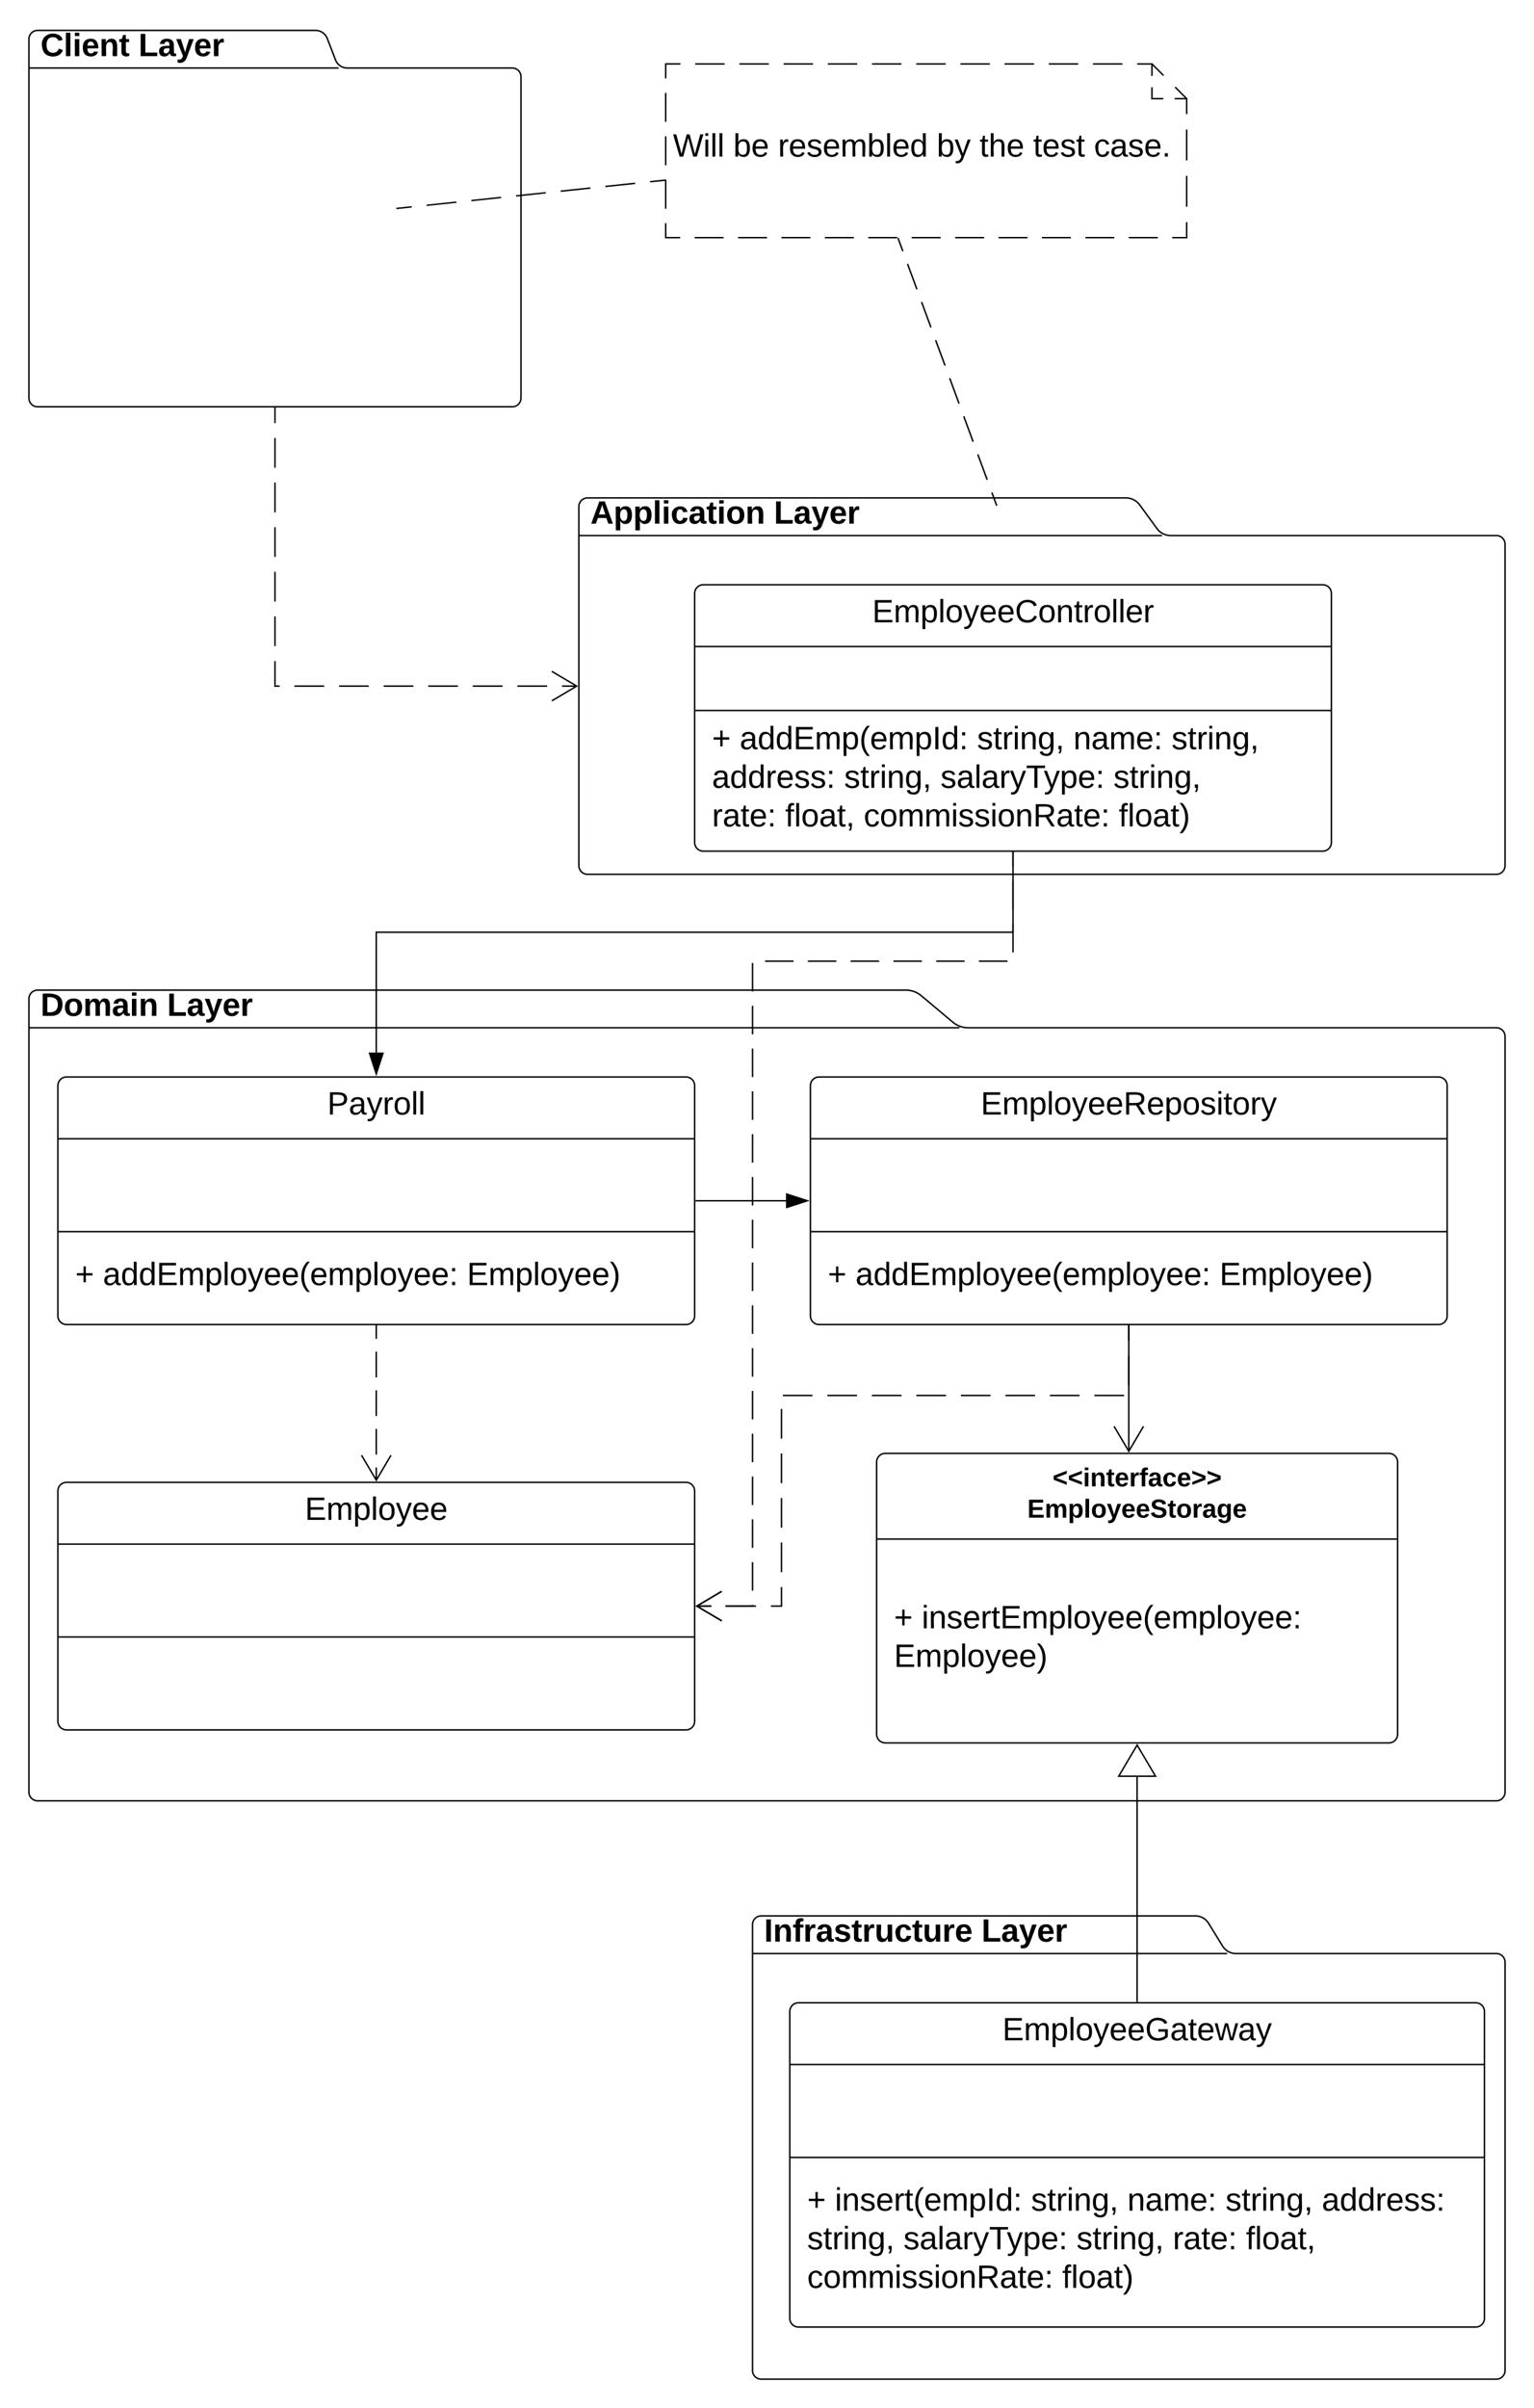 <svg xmlns="http://www.w3.org/2000/svg" xmlns:xlink="http://www.w3.org/1999/xlink" width="1060"
     height="1663.44">
    <g transform="translate(0 203.94)">
        <path d="M231.85-162.54a8.74 8.74 0 0 0 8.15 5.6h114a6 6 0 0 1 6 6v222a6 6 0 0 1-6 6H26a6 6 0 0 1-6-6v-248a6 6 0 0 1 6-6h192a8.74 8.74 0 0 1 8.15 5.6zM20-156.94h214"
              stroke="#000" fill-opacity="0"/>
        <use xlink:href="#a" transform="matrix(1,0,0,1,28,-182.94) translate(0 17.778)"/>
        <use xlink:href="#b"
             transform="matrix(1,0,0,1,28,-182.94) translate(67.716 17.778)"/>
        <path d="M799.46 161.16A11.82 11.82 0 0 0 809 166h225a6 6 0 0 1 6 6v222a6 6 0 0 1-6 6H406a6 6 0 0 1-6-6V146a6 6 0 0 1 6-6h372a11.82 11.82 0 0 1 9.54 4.84zM400 166h403"
              stroke="#000" fill-opacity="0"/>
        <use xlink:href="#c" transform="matrix(1,0,0,1,408,140) translate(0 17.778)"/>
        <use xlink:href="#b" transform="matrix(1,0,0,1,408,140) translate(126.79 17.778)"/>
        <path d="M658.4 502.14A16.5 16.5 0 0 0 669 506h365a6 6 0 0 1 6 6v522a6 6 0 0 1-6 6H26a6 6 0 0 1-6-6V486a6 6 0 0 1 6-6h600a16.5 16.5 0 0 1 10.6 3.86zM20 506h643"
              stroke="#000" fill-opacity="0"/>
        <use xlink:href="#d" transform="matrix(1,0,0,1,28,480) translate(0 17.778)"/>
        <use xlink:href="#e" transform="matrix(1,0,0,1,28,480) translate(87.469 17.778)"/>
        <path d="M844.86 1140.4a10.74 10.74 0 0 0 9.14 5.1h180a6 6 0 0 1 6 6v282a6 6 0 0 1-6 6H526a6 6 0 0 1-6-6v-308a6 6 0 0 1 6-6h300a10.74 10.74 0 0 1 9.14 5.1zM520 1145.5h328"
              stroke="#000" fill-opacity="0"/>
        <use xlink:href="#f" transform="matrix(1,0,0,1,528,1119.5) translate(0 17.778)"/>
        <use xlink:href="#b" transform="matrix(1,0,0,1,528,1119.5) translate(150.247 17.778)"/>
        <path d="M40 546a6 6 0 0 1 6-6h428a6 6 0 0 1 6 6v159a6 6 0 0 1-6 6H46a6 6 0 0 1-6-6z" stroke="#000"
              fill-opacity="0"/>
        <path d="M40 582.67h440M40 646.83h440" stroke="#000" fill="none"/>
        <use xlink:href="#g" transform="matrix(1,0,0,1,48,548) translate(178.142 17.944)"/>
        <use xlink:href="#h" transform="matrix(1,0,0,1,52,654.833) translate(0 28.944)"/>
        <use xlink:href="#i"
             transform="matrix(1,0,0,1,52,654.833) translate(19.136 28.944)"/>
        <use xlink:href="#j"
             transform="matrix(1,0,0,1,52,654.833) translate(270.679 28.944)"/>
        <path d="M480 206a6 6 0 0 1 6-6h428a6 6 0 0 1 6 6v172a6 6 0 0 1-6 6H486a6 6 0 0 1-6-6z" stroke="#000"
              fill-opacity="0"/>
        <path d="M480 242.67h440m-440 44.16h440" stroke="#000" fill="none"/>
        <use xlink:href="#k"
             transform="matrix(1,0,0,1,488,208) translate(114.685 17.944)"/>
        <use xlink:href="#h"
             transform="matrix(1,0,0,1,492,294.833) translate(0 18.778)"/>
        <use xlink:href="#l"
             transform="matrix(1,0,0,1,492,294.833) translate(19.136 18.778)"/>
        <use xlink:href="#m"
             transform="matrix(1,0,0,1,492,294.833) translate(183.148 18.778)"/>
        <use xlink:href="#n"
             transform="matrix(1,0,0,1,492,294.833) translate(249.691 18.778)"/>
        <use xlink:href="#o"
             transform="matrix(1,0,0,1,492,294.833) translate(317.531 18.778)"/>
        <use xlink:href="#p"
             transform="matrix(1,0,0,1,492,294.833) translate(0 45.444)"/>
        <use xlink:href="#m"
             transform="matrix(1,0,0,1,492,294.833) translate(91.296 45.444)"/>
        <use xlink:href="#q"
             transform="matrix(1,0,0,1,492,294.833) translate(157.84 45.444)"/>
        <use xlink:href="#r"
             transform="matrix(1,0,0,1,492,294.833) translate(277.407 45.444)"/>
        <use xlink:href="#s"
             transform="matrix(1,0,0,1,492,294.833) translate(0 72.111)"/>
        <use xlink:href="#t"
             transform="matrix(1,0,0,1,492,294.833) translate(50.556 72.111)"/>
        <use xlink:href="#u"
             transform="matrix(1,0,0,1,492,294.833) translate(104.815 72.111)"/>
        <use xlink:href="#v"
             transform="matrix(1,0,0,1,492,294.833) translate(281.049 72.111)"/>
        <path d="M40 826a6 6 0 0 1 6-6h428a6 6 0 0 1 6 6v159a6 6 0 0 1-6 6H46a6 6 0 0 1-6-6z" stroke="#000"
              fill-opacity="0"/>
        <path d="M40 862.67h440M40 926.83h440" stroke="#000" fill="none"/>
        <use xlink:href="#w"
             transform="matrix(1,0,0,1,48,828) translate(162.679 17.944)"/>
        <path d="M560 546a6 6 0 0 1 6-6h428a6 6 0 0 1 6 6v159a6 6 0 0 1-6 6H566a6 6 0 0 1-6-6z" stroke="#000"
              fill-opacity="0"/>
        <path d="M560 582.67h440m-440 64.16h440" stroke="#000" fill="none"/>
        <use xlink:href="#x" transform="matrix(1,0,0,1,568,548) translate(109.685 17.944)"/>
        <use xlink:href="#h" transform="matrix(1,0,0,1,572,654.833) translate(0 28.944)"/>
        <use xlink:href="#i"
             transform="matrix(1,0,0,1,572,654.833) translate(19.136 28.944)"/>
        <use xlink:href="#j"
             transform="matrix(1,0,0,1,572,654.833) translate(270.679 28.944)"/>
        <path d="M545.75 1185.5a6 6 0 0 1 6-6h468a6 6 0 0 1 6 6v212a6 6 0 0 1-6 6h-468a6 6 0 0 1-6-6z" stroke="#000"
              fill-opacity="0"/>
        <path d="M545.75 1222.17h480m-480 64.16h480" stroke="#000" fill="none"/>
        <use xlink:href="#y"
             transform="matrix(1,0,0,1,553.752,1187.5) translate(138.883 17.944)"/>
        <use xlink:href="#h"
             transform="matrix(1,0,0,1,557.752,1294.333) translate(0 28.778)"/>
        <use xlink:href="#z"
             transform="matrix(1,0,0,1,557.752,1294.333) translate(19.136 28.778)"/>
        <use xlink:href="#m"
             transform="matrix(1,0,0,1,557.752,1294.333) translate(154.691 28.778)"/>
        <use xlink:href="#n"
             transform="matrix(1,0,0,1,557.752,1294.333) translate(221.235 28.778)"/>
        <use xlink:href="#m"
             transform="matrix(1,0,0,1,557.752,1294.333) translate(289.074 28.778)"/>
        <use xlink:href="#A"
             transform="matrix(1,0,0,1,557.752,1294.333) translate(355.617 28.778)"/>
        <use xlink:href="#m"
             transform="matrix(1,0,0,1,557.752,1294.333) translate(0 55.444)"/>
        <use xlink:href="#q"
             transform="matrix(1,0,0,1,557.752,1294.333) translate(66.543 55.444)"/>
        <use xlink:href="#m"
             transform="matrix(1,0,0,1,557.752,1294.333) translate(186.111 55.444)"/>
        <use xlink:href="#B"
             transform="matrix(1,0,0,1,557.752,1294.333) translate(252.654 55.444)"/>
        <use xlink:href="#C"
             transform="matrix(1,0,0,1,557.752,1294.333) translate(303.21 55.444)"/>
        <use xlink:href="#u"
             transform="matrix(1,0,0,1,557.752,1294.333) translate(0 82.111)"/>
        <use xlink:href="#D"
             transform="matrix(1,0,0,1,557.752,1294.333) translate(176.235 82.111)"/>
        <path d="M780 712v86.6" stroke="#000" fill="none"/>
        <path d="M780.5 712h-1v-.5h1z" stroke="#000" stroke-width=".05"/>
        <path d="M769.82 781.3L780 798.52l10.18-17.22" stroke="#000" fill="none"/>
        <path d="M605.75 806a6 6 0 0 1 6-6h348a6 6 0 0 1 6 6v188a6 6 0 0 1-6 6h-348a6 6 0 0 1-6-6z" stroke="#000"
              fill-opacity="0"/>
        <path d="M605.75 859.2h360" stroke="#000" fill="none"/>
        <g>
            <use xlink:href="#E"
                 transform="matrix(1,0,0,1,613.752,808) translate(113.575 14.8)"/>
            <use xlink:href="#F" transform="matrix(1,0,0,1,613.752,808) translate(96.125 36.4)"/>
        </g>
        <g>
            <use xlink:href="#h" transform="matrix(1,0,0,1,617.752,867.2) translate(0 53.611)"/>
            <use xlink:href="#G"
                 transform="matrix(1,0,0,1,617.752,867.2) translate(19.136 53.611)"/>
            <use xlink:href="#j" transform="matrix(1,0,0,1,617.752,867.2) translate(0 80.278)"/>
        </g>
        <path d="M260 712v8.88m0 8.88v17.77m0 8.88v17.78m0 8.88v17.77m0 8.88v8.9" stroke="#000" fill="none"/>
        <path d="M260.5 712h-1v-.5h1z" stroke="#000" stroke-width=".05"/>
        <path d="M249.82 801.3L260 818.52l10.18-17.22M481 625.5h62.12" stroke="#000" fill="none"/>
        <path d="M481 626h-.5v-1h.5z" stroke="#000" stroke-width=".05"/>
        <path d="M557.88 625.5l-14.26 4.63v-9.26z" stroke="#000"/>
        <path d="M780 712v10.25m0 10.25V753m-3.26 7h-20.5M746 760h-20.52m-10.25 0h-20.5m-10.26 0h-20.5m-10.25 0h-20.5m-10.26 0h-20.5m-10.25 0h-20.5m-10.25 0h-20.5m-.95 9.3v20.5m0 10.26v20.5m0 10.26v20.5m0 10.25v20.5m0 10.26v13.17h-7.33m-10.25 0h-20.5m-10.26 0H481.4"
              stroke="#000" fill="none"/>
        <path d="M780.5 712h-1v-.5h1z" stroke="#000" stroke-width=".05"/>
        <path d="M498.7 895.32l-17.22 10.18 17.22 10.18M785.75 1178.5v-155" stroke="#000" fill="none"/>
        <path d="M786.25 1179h-1v-.5h1z" stroke="#000" stroke-width=".05"/>
        <path d="M785.75 1001.48l12.73 21.52h-25.45z" stroke="#000" fill="none"/>
        <path d="M700 385v55H260v83.12" stroke="#000" fill="none"/>
        <path d="M700.5 385h-1v-.5h1z" stroke="#000" stroke-width=".05"/>
        <path d="M260 537.88l-4.63-14.26h9.26z" stroke="#000"/>
        <path d="M460-159.78h336l24 24v96H460z" fill-opacity="0"/>
        <path d="M480.36-159.78h20.37m10.18 0h20.37m10.2 0h20.35m10.18 0h20.36m10.18 0h20.37m10.2 0h20.36m10.18 0H684m10.18 0h20.37m10.18 0h20.36m10.17 0h20.37m10.18 0H796l8 8m8 8l8 8v10.66m0 10.67v21.33m0 10.67v21.33m0 10.67v10.67h-10m-10 0h-20m-10 0h-20m-10 0h-20m-10 0h-20m-10 0h-20m-10 0h-20m-10 0h-20m-10 0h-20m-10 0h-20m-10 0h-20m-10 0h-20m-10 0h-10v-10m0-10v-20m0-10v-20m0-10v-20m0-10v-10h10.18"
              stroke="#000" fill="none"/>
        <path d="M796-159.3v23.52h23.52" fill-opacity="0"/>
        <path d="M796-159.3v7.83m0 7.84v7.85h7.84m7.84 0h7.84" stroke="#000" fill="none"/>
        <g>
            <use xlink:href="#H" transform="matrix(1,0,0,1,465,-154.784) translate(0 59.028)"/>
            <use xlink:href="#I"
                 transform="matrix(1,0,0,1,465,-154.784) translate(41.728 59.028)"/>
            <use xlink:href="#J"
                 transform="matrix(1,0,0,1,465,-154.784) translate(72.593 59.028)"/>
            <use xlink:href="#K"
                 transform="matrix(1,0,0,1,465,-154.784) translate(182.284 59.028)"/>
            <use xlink:href="#L"
                 transform="matrix(1,0,0,1,465,-154.784) translate(211.914 59.028)"/>
            <use xlink:href="#M"
                 transform="matrix(1,0,0,1,465,-154.784) translate(248.951 59.028)"/>
            <use xlink:href="#N"
                 transform="matrix(1,0,0,1,465,-154.784) translate(290.926 59.028)"/>
        </g>
        <g fill="none">
            <path d="M620.56-39.38a.25.25 0 0 1 .32.15l68 184.17a.25.25 0 0 1-.16.32.25.25 0 0 1-.32-.15l-68-184.16a.25.25 0 0 1 .16-.32z"/>
            <path d="M627.35-21.7l6.48 17.55m3.24 8.77l6.47 17.54m3.24 8.77l6.48 17.54m3.23 8.77l6.47 17.54m3.24 8.77l6.48 17.54m3.24 8.76l6.48 17.54m3.23 8.77l3.24 8.77v.03l.02.04v.05l-.02.04v.03l-.03.03-.03.03-.03.02-.04.02-.04.02h-.19l-.03-.03-.03-.02-.03-.02-.02-.04-.02-.03-3.23-8.76m-3.24-8.77l-6.48-17.54m-3.24-8.77l-6.46-17.54m-3.24-8.77l-6.48-17.54m-3.23-8.76l-6.5-17.54m-3.23-8.77L636.6 4.8M633.36-4l-6.48-17.54m-3.23-8.77l-3.24-8.76v-.19l.03-.03.03-.03.03-.04.02-.02.04-.02h.19l.03.03.03.02.04.03.02.04.02.03 3.23 8.77"
                  stroke="#000" stroke-width=".5"/>
        </g>
        <g fill="none">
            <path d="M274-59.92a.25.25 0 0 1 .2-.27l185.22-19.5a.25.25 0 0 1 .28.22.25.25 0 0 1-.22.28l-185.2 19.5a.25.25 0 0 1-.3-.22z"/>
            <path d="M294.8-62.36l20.57-2.17m10.3-1.08l20.57-2.18m10.3-1.08l20.57-2.17m10.3-1.08l20.58-2.18m10.3-1.08l20.57-2.17m10.28-1.08l10.3-1.1h.07l.04.02h.04l.03.04.04.02.02.03.02.05v.04l.02.02v.08l-.02.04v.03l-.04.04-.02.04-.03.02-.05.02h-.03l-.04.02-10.3 1.08m-10.28 1.1l-20.58 2.15m-10.3 1.1l-20.57 2.16m-10.3 1.07l-20.57 2.17m-10.3 1.08l-20.57 2.17m-10.28 1.07l-20.58 2.17m-10.3 1.08l-10.27 1.1h-.04l-.04-.02h-.05l-.04-.03-.02-.02-.03-.02-.02-.04-.02-.04v-.18l.02-.04.02-.03.03-.03.03-.02.04-.02h.03l.04-.02 10.3-1.07"
                  stroke="#000" stroke-width=".5"/>
        </g>
        <path d="M190 78.06v10.27m0 10.27v20.54m0 10.27v20.55m0 10.27v20.54m0 10.27v20.54m0 10.27v20.54m0 10.27V270h3.2m10.26 0H224m10.27 0h20.54m10.28 0h20.54m10.27 0h20.53m10.27 0h20.54m10.27 0h20.55m10.27 0h10.27"
              stroke="#000" fill="none"/>
        <path d="M190.5 78.07h-1v-.5h1z" stroke="#000" stroke-width=".05"/>
        <path d="M381.3 280.18L398.52 270l-17.22-10.18M700 385v9.85m0 9.86v19.72m0 9.85v19.7m-3.84 6.03h-19.7m-9.86 0h-19.7m-9.86 0h-19.7m-9.87 0h-19.7m-9.86 0h-19.7m-9.86 0h-19.7m-8.64 1.22v19.7m0 9.86v19.7m0 9.87v19.7m0 9.86v19.72m0 9.85v19.7m0 9.87v19.7m0 9.86v19.7m0 9.86v19.7m0 9.87v19.7m0 9.86V747m0 9.86v19.7m0 9.86v19.7m0 9.86v19.7m0 9.87v19.7m0 9.86v19.72m0 9.85v.83h-18.88m-9.86 0h-9.85"
              stroke="#000" fill="none"/>
        <path d="M700.5 385h-1v-.5h1z" stroke="#000" stroke-width=".05"/>
        <path d="M498.7 895.32l-17.22 10.18 17.22 10.18" stroke="#000" fill="none"/>
        <defs>
            <path d="M67-125c0 53 21 87 73 88 37 1 54-22 65-47l45 17C233-25 199 4 140 4 58 4 20-42 15-125 8-235 124-281 211-232c18 10 29 29 36 50l-46 12c-8-25-30-41-62-41-52 0-71 34-72 86"
                  id="O"/>
            <path d="M25 0v-261h50V0H25" id="P"/>
            <path d="M25-224v-37h50v37H25zM25 0v-190h50V0H25" id="Q"/>
            <path d="M185-48c-13 30-37 53-82 52C43 2 14-33 14-96s30-98 90-98c62 0 83 45 84 108H66c0 31 8 55 39 56 18 0 30-7 34-22zm-45-69c5-46-57-63-70-21-2 6-4 13-4 21h74"
                  id="R"/>
            <path d="M135-194c87-1 58 113 63 194h-50c-7-57 23-157-34-157-59 0-34 97-39 157H25l-1-190h47c2 12-1 28 3 38 12-26 28-41 61-42"
                  id="S"/>
            <path d="M115-3C79 11 28 4 28-45v-112H4v-33h27l15-45h31v45h36v33H77v99c-1 23 16 31 38 25v30" id="T"/>
            <g id="a">
                <use transform="matrix(0.062,0,0,0.062,0,0)" xlink:href="#O"/>
                <use transform="matrix(0.062,0,0,0.062,15.988,0)"
                     xlink:href="#P"/>
                <use transform="matrix(0.062,0,0,0.062,22.16,0)"
                     xlink:href="#Q"/>
                <use transform="matrix(0.062,0,0,0.062,28.333,0)"
                     xlink:href="#R"/>
                <use transform="matrix(0.062,0,0,0.062,40.679,0)"
                     xlink:href="#S"/>
                <use transform="matrix(0.062,0,0,0.062,54.198,0)"
                     xlink:href="#T"/>
            </g>
            <path d="M24 0v-248h52v208h133V0H24" id="U"/>
            <path d="M133-34C117-15 103 5 69 4 32 3 11-16 11-54c-1-60 55-63 116-61 1-26-3-47-28-47-18 1-26 9-28 27l-52-2c7-38 36-58 82-57s74 22 75 68l1 82c-1 14 12 18 25 15v27c-30 8-71 5-69-32zm-48 3c29 0 43-24 42-57-32 0-66-3-65 30 0 17 8 27 23 27"
                  id="V"/>
            <path d="M123 10C108 53 80 86 19 72V37c35 8 53-11 59-39L3-190h52l48 148c12-52 28-100 44-148h51" id="W"/>
            <path d="M135-150c-39-12-60 13-60 57V0H25l-1-190h47c2 13-1 29 3 40 6-28 27-53 61-41v41" id="X"/>
            <g id="b">
                <use transform="matrix(0.062,0,0,0.062,0,0)" xlink:href="#U"/>
                <use transform="matrix(0.062,0,0,0.062,13.519,0)"
                     xlink:href="#V"/>
                <use transform="matrix(0.062,0,0,0.062,25.864,0)"
                     xlink:href="#W"/>
                <use transform="matrix(0.062,0,0,0.062,38.21,0)"
                     xlink:href="#R"/>
                <use transform="matrix(0.062,0,0,0.062,50.556,0)"
                     xlink:href="#X"/>
            </g>
            <path d="M199 0l-22-63H83L61 0H9l90-248h61L250 0h-51zm-33-102l-36-108c-10 38-24 72-36 108h72" id="Y"/>
            <path d="M135-194c53 0 70 44 70 98 0 56-19 98-73 100-31 1-45-17-59-34 3 33 2 69 2 105H25l-1-265h48c2 10 0 23 3 31 11-24 29-35 60-35zM114-30c33 0 39-31 40-66 0-38-9-64-40-64-56 0-55 130 0 130"
                  id="Z"/>
            <path d="M190-63c-7 42-38 67-86 67-59 0-84-38-90-98-12-110 154-137 174-36l-49 2c-2-19-15-32-35-32-30 0-35 28-38 64-6 74 65 87 74 30"
                  id="aa"/>
            <path d="M110-194c64 0 96 36 96 99 0 64-35 99-97 99-61 0-95-36-95-99 0-62 34-99 96-99zm-1 164c35 0 45-28 45-65 0-40-10-65-43-65-34 0-45 26-45 65 0 36 10 65 43 65"
                  id="ab"/>
            <g id="c">
                <use transform="matrix(0.062,0,0,0.062,0,0)" xlink:href="#Y"/>
                <use transform="matrix(0.062,0,0,0.062,15.988,0)"
                     xlink:href="#Z"/>
                <use transform="matrix(0.062,0,0,0.062,29.506,0)"
                     xlink:href="#Z"/>
                <use transform="matrix(0.062,0,0,0.062,43.025,0)"
                     xlink:href="#P"/>
                <use transform="matrix(0.062,0,0,0.062,49.198,0)"
                     xlink:href="#Q"/>
                <use transform="matrix(0.062,0,0,0.062,55.37,0)"
                     xlink:href="#aa"/>
                <use transform="matrix(0.062,0,0,0.062,67.716,0)"
                     xlink:href="#V"/>
                <use transform="matrix(0.062,0,0,0.062,80.062,0)"
                     xlink:href="#T"/>
                <use transform="matrix(0.062,0,0,0.062,87.407,0)"
                     xlink:href="#Q"/>
                <use transform="matrix(0.062,0,0,0.062,93.58,0)"
                     xlink:href="#ab"/>
                <use transform="matrix(0.062,0,0,0.062,107.099,0)"
                     xlink:href="#S"/>
            </g>
            <path d="M24-248c120-7 223 5 221 122C244-46 201 0 124 0H24v-248zM76-40c74 7 117-18 117-86 0-67-45-88-117-82v168"
                  id="ac"/>
            <path d="M220-157c-53 9-28 100-34 157h-49v-107c1-27-5-49-29-50C55-147 81-57 75 0H25l-1-190h47c2 12-1 28 3 38 10-53 101-56 108 0 13-22 24-43 59-42 82 1 51 116 57 194h-49v-107c-1-25-5-48-29-50"
                  id="ad"/>
            <g id="d">
                <use transform="matrix(0.062,0,0,0.062,0,0)" xlink:href="#ac"/>
                <use transform="matrix(0.062,0,0,0.062,15.988,0)"
                     xlink:href="#ab"/>
                <use transform="matrix(0.062,0,0,0.062,29.506,0)"
                     xlink:href="#ad"/>
                <use transform="matrix(0.062,0,0,0.062,49.259,0)"
                     xlink:href="#V"/>
                <use transform="matrix(0.062,0,0,0.062,61.605,0)"
                     xlink:href="#Q"/>
                <use transform="matrix(0.062,0,0,0.062,67.778,0)"
                     xlink:href="#S"/>
            </g>
            <g id="e">
                <use transform="matrix(0.062,0,0,0.062,0,0)" xlink:href="#U"/>
                <use transform="matrix(0.062,0,0,0.062,13.519,0)"
                     xlink:href="#V"/>
                <use transform="matrix(0.062,0,0,0.062,25.864,0)"
                     xlink:href="#W"/>
                <use transform="matrix(0.062,0,0,0.062,38.21,0)"
                     xlink:href="#R"/>
                <use transform="matrix(0.062,0,0,0.062,50.556,0)"
                     xlink:href="#X"/>
            </g>
            <path d="M24 0v-248h52V0H24" id="ae"/>
            <path d="M121-226c-27-7-43 5-38 36h38v33H83V0H34v-157H6v-33h28c-9-59 32-81 87-68v32" id="af"/>
            <path d="M137-138c1-29-70-34-71-4 15 46 118 7 119 86 1 83-164 76-172 9l43-7c4 19 20 25 44 25 33 8 57-30 24-41C81-84 22-81 20-136c-2-80 154-74 161-7"
                  id="ag"/>
            <path d="M85 4C-2 5 27-109 22-190h50c7 57-23 150 33 157 60-5 35-97 40-157h50l1 190h-47c-2-12 1-28-3-38-12 25-28 42-61 42"
                  id="ah"/>
            <g id="f">
                <use transform="matrix(0.062,0,0,0.062,0,0)" xlink:href="#ae"/>
                <use transform="matrix(0.062,0,0,0.062,6.173,0)"
                     xlink:href="#S"/>
                <use transform="matrix(0.062,0,0,0.062,19.691,0)"
                     xlink:href="#af"/>
                <use transform="matrix(0.062,0,0,0.062,27.037,0)"
                     xlink:href="#X"/>
                <use transform="matrix(0.062,0,0,0.062,35.679,0)"
                     xlink:href="#V"/>
                <use transform="matrix(0.062,0,0,0.062,48.025,0)"
                     xlink:href="#ag"/>
                <use transform="matrix(0.062,0,0,0.062,60.37,0)"
                     xlink:href="#T"/>
                <use transform="matrix(0.062,0,0,0.062,67.716,0)"
                     xlink:href="#X"/>
                <use transform="matrix(0.062,0,0,0.062,76.358,0)"
                     xlink:href="#ah"/>
                <use transform="matrix(0.062,0,0,0.062,89.877,0)"
                     xlink:href="#aa"/>
                <use transform="matrix(0.062,0,0,0.062,102.222,0)"
                     xlink:href="#T"/>
                <use transform="matrix(0.062,0,0,0.062,109.568,0)"
                     xlink:href="#ah"/>
                <use transform="matrix(0.062,0,0,0.062,123.086,0)"
                     xlink:href="#X"/>
                <use transform="matrix(0.062,0,0,0.062,131.728,0)"
                     xlink:href="#R"/>
            </g>
            <path d="M30-248c87 1 191-15 191 75 0 78-77 80-158 76V0H30v-248zm33 125c57 0 124 11 124-50 0-59-68-47-124-48v98"
                  id="ai"/>
            <path d="M141-36C126-15 110 5 73 4 37 3 15-17 15-53c-1-64 63-63 125-63 3-35-9-54-41-54-24 1-41 7-42 31l-33-3c5-37 33-52 76-52 45 0 72 20 72 64v82c-1 20 7 32 28 27v20c-31 9-61-2-59-35zM48-53c0 20 12 33 32 33 41-3 63-29 60-74-43 2-92-5-92 41"
                  id="aj"/>
            <path d="M179-190L93 31C79 59 56 82 12 73V49c39 6 53-20 64-50L1-190h34L92-34l54-156h33" id="ak"/>
            <path d="M114-163C36-179 61-72 57 0H25l-1-190h30c1 12-1 29 2 39 6-27 23-49 58-41v29" id="al"/>
            <path d="M100-194c62-1 85 37 85 99 1 63-27 99-86 99S16-35 15-95c0-66 28-99 85-99zM99-20c44 1 53-31 53-75 0-43-8-75-51-75s-53 32-53 75 10 74 51 75"
                  id="am"/>
            <path d="M24 0v-261h32V0H24" id="an"/>
            <g id="g">
                <use transform="matrix(0.062,0,0,0.062,0,0)" xlink:href="#ai"/>
                <use transform="matrix(0.062,0,0,0.062,14.815,0)"
                     xlink:href="#aj"/>
                <use transform="matrix(0.062,0,0,0.062,27.16,0)"
                     xlink:href="#ak"/>
                <use transform="matrix(0.062,0,0,0.062,38.272,0)"
                     xlink:href="#al"/>
                <use transform="matrix(0.062,0,0,0.062,45.617,0)"
                     xlink:href="#am"/>
                <use transform="matrix(0.062,0,0,0.062,57.963,0)"
                     xlink:href="#an"/>
                <use transform="matrix(0.062,0,0,0.062,62.84,0)"
                     xlink:href="#an"/>
            </g>
            <path d="M118-107v75H92v-75H18v-26h74v-75h26v75h74v26h-74" id="ao"/>
            <use transform="matrix(0.062,0,0,0.062,0,0)" xlink:href="#ao" id="h"/>
            <path d="M85-194c31 0 48 13 60 33l-1-100h32l1 261h-30c-2-10 0-23-3-31C134-8 116 4 85 4 32 4 16-35 15-94c0-66 23-100 70-100zm9 24c-40 0-46 34-46 75 0 40 6 74 45 74 42 0 51-32 51-76 0-42-9-74-50-73"
                  id="ap"/>
            <path d="M30 0v-248h187v28H63v79h144v27H63v87h162V0H30" id="aq"/>
            <path d="M210-169c-67 3-38 105-44 169h-31v-121c0-29-5-50-35-48C34-165 62-65 56 0H25l-1-190h30c1 10-1 24 2 32 10-44 99-50 107 0 11-21 27-35 58-36 85-2 47 119 55 194h-31v-121c0-29-5-49-35-48"
                  id="ar"/>
            <path d="M115-194c55 1 70 41 70 98S169 2 115 4C84 4 66-9 55-30l1 105H24l-1-265h31l2 30c10-21 28-34 59-34zm-8 174c40 0 45-34 45-75s-6-73-45-74c-42 0-51 32-51 76 0 43 10 73 51 73"
                  id="as"/>
            <path d="M100-194c63 0 86 42 84 106H49c0 40 14 67 53 68 26 1 43-12 49-29l28 8c-11 28-37 45-77 45C44 4 14-33 15-96c1-61 26-98 85-98zm52 81c6-60-76-77-97-28-3 7-6 17-6 28h103"
                  id="at"/>
            <path d="M87 75C49 33 22-17 22-94c0-76 28-126 65-167h31c-38 41-64 92-64 168S80 34 118 75H87" id="au"/>
            <path d="M33-154v-36h34v36H33zM33 0v-36h34V0H33" id="av"/>
            <g id="i">
                <use transform="matrix(0.062,0,0,0.062,0,0)" xlink:href="#aj"/>
                <use transform="matrix(0.062,0,0,0.062,12.346,0)"
                     xlink:href="#ap"/>
                <use transform="matrix(0.062,0,0,0.062,24.691,0)"
                     xlink:href="#ap"/>
                <use transform="matrix(0.062,0,0,0.062,37.037,0)"
                     xlink:href="#aq"/>
                <use transform="matrix(0.062,0,0,0.062,51.852,0)"
                     xlink:href="#ar"/>
                <use transform="matrix(0.062,0,0,0.062,70.309,0)"
                     xlink:href="#as"/>
                <use transform="matrix(0.062,0,0,0.062,82.654,0)"
                     xlink:href="#an"/>
                <use transform="matrix(0.062,0,0,0.062,87.531,0)"
                     xlink:href="#am"/>
                <use transform="matrix(0.062,0,0,0.062,99.877,0)"
                     xlink:href="#ak"/>
                <use transform="matrix(0.062,0,0,0.062,110.988,0)"
                     xlink:href="#at"/>
                <use transform="matrix(0.062,0,0,0.062,123.333,0)"
                     xlink:href="#at"/>
                <use transform="matrix(0.062,0,0,0.062,135.679,0)"
                     xlink:href="#au"/>
                <use transform="matrix(0.062,0,0,0.062,143.025,0)"
                     xlink:href="#at"/>
                <use transform="matrix(0.062,0,0,0.062,155.37,0)"
                     xlink:href="#ar"/>
                <use transform="matrix(0.062,0,0,0.062,173.827,0)"
                     xlink:href="#as"/>
                <use transform="matrix(0.062,0,0,0.062,186.173,0)"
                     xlink:href="#an"/>
                <use transform="matrix(0.062,0,0,0.062,191.049,0)"
                     xlink:href="#am"/>
                <use transform="matrix(0.062,0,0,0.062,203.395,0)"
                     xlink:href="#ak"/>
                <use transform="matrix(0.062,0,0,0.062,214.506,0)"
                     xlink:href="#at"/>
                <use transform="matrix(0.062,0,0,0.062,226.852,0)"
                     xlink:href="#at"/>
                <use transform="matrix(0.062,0,0,0.062,239.198,0)"
                     xlink:href="#av"/>
            </g>
            <path d="M33-261c38 41 65 92 65 168S71 34 33 75H2C39 34 66-17 66-93S39-220 2-261h31" id="aw"/>
            <g id="j">
                <use transform="matrix(0.062,0,0,0.062,0,0)" xlink:href="#aq"/>
                <use transform="matrix(0.062,0,0,0.062,14.815,0)"
                     xlink:href="#ar"/>
                <use transform="matrix(0.062,0,0,0.062,33.272,0)"
                     xlink:href="#as"/>
                <use transform="matrix(0.062,0,0,0.062,45.617,0)"
                     xlink:href="#an"/>
                <use transform="matrix(0.062,0,0,0.062,50.494,0)"
                     xlink:href="#am"/>
                <use transform="matrix(0.062,0,0,0.062,62.84,0)"
                     xlink:href="#ak"/>
                <use transform="matrix(0.062,0,0,0.062,73.951,0)"
                     xlink:href="#at"/>
                <use transform="matrix(0.062,0,0,0.062,86.296,0)"
                     xlink:href="#at"/>
                <use transform="matrix(0.062,0,0,0.062,98.642,0)"
                     xlink:href="#aw"/>
            </g>
            <path d="M212-179c-10-28-35-45-73-45-59 0-87 40-87 99 0 60 29 101 89 101 43 0 62-24 78-52l27 14C228-24 195 4 139 4 59 4 22-46 18-125c-6-104 99-153 187-111 19 9 31 26 39 46"
                  id="ax"/>
            <path d="M117-194c89-4 53 116 60 194h-32v-121c0-31-8-49-39-48C34-167 62-67 57 0H25l-1-190h30c1 10-1 24 2 32 11-22 29-35 61-36"
                  id="ay"/>
            <path d="M59-47c-2 24 18 29 38 22v24C64 9 27 4 27-40v-127H5v-23h24l9-43h21v43h35v23H59v120" id="az"/>
            <g id="k">
                <use transform="matrix(0.062,0,0,0.062,0,0)" xlink:href="#aq"/>
                <use transform="matrix(0.062,0,0,0.062,14.815,0)"
                     xlink:href="#ar"/>
                <use transform="matrix(0.062,0,0,0.062,33.272,0)"
                     xlink:href="#as"/>
                <use transform="matrix(0.062,0,0,0.062,45.617,0)"
                     xlink:href="#an"/>
                <use transform="matrix(0.062,0,0,0.062,50.494,0)"
                     xlink:href="#am"/>
                <use transform="matrix(0.062,0,0,0.062,62.84,0)"
                     xlink:href="#ak"/>
                <use transform="matrix(0.062,0,0,0.062,73.951,0)"
                     xlink:href="#at"/>
                <use transform="matrix(0.062,0,0,0.062,86.296,0)"
                     xlink:href="#at"/>
                <use transform="matrix(0.062,0,0,0.062,98.642,0)"
                     xlink:href="#ax"/>
                <use transform="matrix(0.062,0,0,0.062,114.63,0)"
                     xlink:href="#am"/>
                <use transform="matrix(0.062,0,0,0.062,126.975,0)"
                     xlink:href="#ay"/>
                <use transform="matrix(0.062,0,0,0.062,139.321,0)"
                     xlink:href="#az"/>
                <use transform="matrix(0.062,0,0,0.062,145.494,0)"
                     xlink:href="#al"/>
                <use transform="matrix(0.062,0,0,0.062,152.84,0)"
                     xlink:href="#am"/>
                <use transform="matrix(0.062,0,0,0.062,165.185,0)"
                     xlink:href="#an"/>
                <use transform="matrix(0.062,0,0,0.062,170.062,0)"
                     xlink:href="#an"/>
                <use transform="matrix(0.062,0,0,0.062,174.938,0)"
                     xlink:href="#at"/>
                <use transform="matrix(0.062,0,0,0.062,187.284,0)"
                     xlink:href="#al"/>
            </g>
            <path d="M33 0v-248h34V0H33" id="aA"/>
            <g id="l">
                <use transform="matrix(0.062,0,0,0.062,0,0)" xlink:href="#aj"/>
                <use transform="matrix(0.062,0,0,0.062,12.346,0)"
                     xlink:href="#ap"/>
                <use transform="matrix(0.062,0,0,0.062,24.691,0)"
                     xlink:href="#ap"/>
                <use transform="matrix(0.062,0,0,0.062,37.037,0)"
                     xlink:href="#aq"/>
                <use transform="matrix(0.062,0,0,0.062,51.852,0)"
                     xlink:href="#ar"/>
                <use transform="matrix(0.062,0,0,0.062,70.309,0)"
                     xlink:href="#as"/>
                <use transform="matrix(0.062,0,0,0.062,82.654,0)"
                     xlink:href="#au"/>
                <use transform="matrix(0.062,0,0,0.062,90,0)" xlink:href="#at"/>
                <use transform="matrix(0.062,0,0,0.062,102.346,0)"
                     xlink:href="#ar"/>
                <use transform="matrix(0.062,0,0,0.062,120.802,0)"
                     xlink:href="#as"/>
                <use transform="matrix(0.062,0,0,0.062,133.148,0)"
                     xlink:href="#aA"/>
                <use transform="matrix(0.062,0,0,0.062,139.321,0)"
                     xlink:href="#ap"/>
                <use transform="matrix(0.062,0,0,0.062,151.667,0)"
                     xlink:href="#av"/>
            </g>
            <path d="M135-143c-3-34-86-38-87 0 15 53 115 12 119 90S17 21 10-45l28-5c4 36 97 45 98 0-10-56-113-15-118-90-4-57 82-63 122-42 12 7 21 19 24 35"
                  id="aB"/>
            <path d="M24-231v-30h32v30H24zM24 0v-190h32V0H24" id="aC"/>
            <path d="M177-190C167-65 218 103 67 71c-23-6-38-20-44-43l32-5c15 47 100 32 89-28v-30C133-14 115 1 83 1 29 1 15-40 15-95c0-56 16-97 71-98 29-1 48 16 59 35 1-10 0-23 2-32h30zM94-22c36 0 50-32 50-73 0-42-14-75-50-75-39 0-46 34-46 75s6 73 46 73"
                  id="aD"/>
            <path d="M68-38c1 34 0 65-14 84H32c9-13 17-26 17-46H33v-38h35" id="aE"/>
            <g id="m">
                <use transform="matrix(0.062,0,0,0.062,0,0)" xlink:href="#aB"/>
                <use transform="matrix(0.062,0,0,0.062,11.111,0)"
                     xlink:href="#az"/>
                <use transform="matrix(0.062,0,0,0.062,17.284,0)"
                     xlink:href="#al"/>
                <use transform="matrix(0.062,0,0,0.062,24.63,0)"
                     xlink:href="#aC"/>
                <use transform="matrix(0.062,0,0,0.062,29.506,0)"
                     xlink:href="#ay"/>
                <use transform="matrix(0.062,0,0,0.062,41.852,0)"
                     xlink:href="#aD"/>
                <use transform="matrix(0.062,0,0,0.062,54.198,0)"
                     xlink:href="#aE"/>
            </g>
            <g id="n">
                <use transform="matrix(0.062,0,0,0.062,0,0)" xlink:href="#ay"/>
                <use transform="matrix(0.062,0,0,0.062,12.346,0)"
                     xlink:href="#aj"/>
                <use transform="matrix(0.062,0,0,0.062,24.691,0)"
                     xlink:href="#ar"/>
                <use transform="matrix(0.062,0,0,0.062,43.148,0)"
                     xlink:href="#at"/>
                <use transform="matrix(0.062,0,0,0.062,55.494,0)"
                     xlink:href="#av"/>
            </g>
            <g id="o">
                <use transform="matrix(0.062,0,0,0.062,0,0)" xlink:href="#aB"/>
                <use transform="matrix(0.062,0,0,0.062,11.111,0)"
                     xlink:href="#az"/>
                <use transform="matrix(0.062,0,0,0.062,17.284,0)"
                     xlink:href="#al"/>
                <use transform="matrix(0.062,0,0,0.062,24.63,0)"
                     xlink:href="#aC"/>
                <use transform="matrix(0.062,0,0,0.062,29.506,0)"
                     xlink:href="#ay"/>
                <use transform="matrix(0.062,0,0,0.062,41.852,0)"
                     xlink:href="#aD"/>
                <use transform="matrix(0.062,0,0,0.062,54.198,0)"
                     xlink:href="#aE"/>
            </g>
            <g id="p">
                <use transform="matrix(0.062,0,0,0.062,0,0)" xlink:href="#aj"/>
                <use transform="matrix(0.062,0,0,0.062,12.346,0)"
                     xlink:href="#ap"/>
                <use transform="matrix(0.062,0,0,0.062,24.691,0)"
                     xlink:href="#ap"/>
                <use transform="matrix(0.062,0,0,0.062,37.037,0)"
                     xlink:href="#al"/>
                <use transform="matrix(0.062,0,0,0.062,44.383,0)"
                     xlink:href="#at"/>
                <use transform="matrix(0.062,0,0,0.062,56.728,0)"
                     xlink:href="#aB"/>
                <use transform="matrix(0.062,0,0,0.062,67.84,0)"
                     xlink:href="#aB"/>
                <use transform="matrix(0.062,0,0,0.062,78.951,0)"
                     xlink:href="#av"/>
            </g>
            <path d="M127-220V0H93v-220H8v-28h204v28h-85" id="aF"/>
            <g id="q">
                <use transform="matrix(0.062,0,0,0.062,0,0)" xlink:href="#aB"/>
                <use transform="matrix(0.062,0,0,0.062,11.111,0)"
                     xlink:href="#aj"/>
                <use transform="matrix(0.062,0,0,0.062,23.457,0)"
                     xlink:href="#an"/>
                <use transform="matrix(0.062,0,0,0.062,28.333,0)"
                     xlink:href="#aj"/>
                <use transform="matrix(0.062,0,0,0.062,40.679,0)"
                     xlink:href="#al"/>
                <use transform="matrix(0.062,0,0,0.062,48.025,0)"
                     xlink:href="#ak"/>
                <use transform="matrix(0.062,0,0,0.062,59.136,0)"
                     xlink:href="#aF"/>
                <use transform="matrix(0.062,0,0,0.062,71.42,0)"
                     xlink:href="#ak"/>
                <use transform="matrix(0.062,0,0,0.062,82.531,0)"
                     xlink:href="#as"/>
                <use transform="matrix(0.062,0,0,0.062,94.877,0)"
                     xlink:href="#at"/>
                <use transform="matrix(0.062,0,0,0.062,107.222,0)"
                     xlink:href="#av"/>
            </g>
            <g id="r">
                <use transform="matrix(0.062,0,0,0.062,0,0)" xlink:href="#aB"/>
                <use transform="matrix(0.062,0,0,0.062,11.111,0)"
                     xlink:href="#az"/>
                <use transform="matrix(0.062,0,0,0.062,17.284,0)"
                     xlink:href="#al"/>
                <use transform="matrix(0.062,0,0,0.062,24.63,0)"
                     xlink:href="#aC"/>
                <use transform="matrix(0.062,0,0,0.062,29.506,0)"
                     xlink:href="#ay"/>
                <use transform="matrix(0.062,0,0,0.062,41.852,0)"
                     xlink:href="#aD"/>
                <use transform="matrix(0.062,0,0,0.062,54.198,0)"
                     xlink:href="#aE"/>
            </g>
            <g id="s">
                <use transform="matrix(0.062,0,0,0.062,0,0)" xlink:href="#al"/>
                <use transform="matrix(0.062,0,0,0.062,7.346,0)"
                     xlink:href="#aj"/>
                <use transform="matrix(0.062,0,0,0.062,19.691,0)"
                     xlink:href="#az"/>
                <use transform="matrix(0.062,0,0,0.062,25.864,0)"
                     xlink:href="#at"/>
                <use transform="matrix(0.062,0,0,0.062,38.21,0)"
                     xlink:href="#av"/>
            </g>
            <path d="M101-234c-31-9-42 10-38 44h38v23H63V0H32v-167H5v-23h27c-7-52 17-82 69-68v24" id="aG"/>
            <g id="t">
                <use transform="matrix(0.062,0,0,0.062,0,0)" xlink:href="#aG"/>
                <use transform="matrix(0.062,0,0,0.062,6.173,0)"
                     xlink:href="#an"/>
                <use transform="matrix(0.062,0,0,0.062,11.049,0)"
                     xlink:href="#am"/>
                <use transform="matrix(0.062,0,0,0.062,23.395,0)"
                     xlink:href="#aj"/>
                <use transform="matrix(0.062,0,0,0.062,35.741,0)"
                     xlink:href="#az"/>
                <use transform="matrix(0.062,0,0,0.062,41.914,0)"
                     xlink:href="#aE"/>
            </g>
            <path d="M96-169c-40 0-48 33-48 73s9 75 48 75c24 0 41-14 43-38l32 2c-6 37-31 61-74 61-59 0-76-41-82-99-10-93 101-131 147-64 4 7 5 14 7 22l-32 3c-4-21-16-35-41-35"
                  id="aH"/>
            <path d="M233-177c-1 41-23 64-60 70L243 0h-38l-65-103H63V0H30v-248c88 3 205-21 203 71zM63-129c60-2 137 13 137-47 0-61-80-42-137-45v92"
                  id="aI"/>
            <g id="u">
                <use transform="matrix(0.062,0,0,0.062,0,0)" xlink:href="#aH"/>
                <use transform="matrix(0.062,0,0,0.062,11.111,0)"
                     xlink:href="#am"/>
                <use transform="matrix(0.062,0,0,0.062,23.457,0)"
                     xlink:href="#ar"/>
                <use transform="matrix(0.062,0,0,0.062,41.914,0)"
                     xlink:href="#ar"/>
                <use transform="matrix(0.062,0,0,0.062,60.37,0)"
                     xlink:href="#aC"/>
                <use transform="matrix(0.062,0,0,0.062,65.247,0)"
                     xlink:href="#aB"/>
                <use transform="matrix(0.062,0,0,0.062,76.358,0)"
                     xlink:href="#aB"/>
                <use transform="matrix(0.062,0,0,0.062,87.469,0)"
                     xlink:href="#aC"/>
                <use transform="matrix(0.062,0,0,0.062,92.346,0)"
                     xlink:href="#am"/>
                <use transform="matrix(0.062,0,0,0.062,104.691,0)"
                     xlink:href="#ay"/>
                <use transform="matrix(0.062,0,0,0.062,117.037,0)"
                     xlink:href="#aI"/>
                <use transform="matrix(0.062,0,0,0.062,133.025,0)"
                     xlink:href="#aj"/>
                <use transform="matrix(0.062,0,0,0.062,145.37,0)"
                     xlink:href="#az"/>
                <use transform="matrix(0.062,0,0,0.062,151.543,0)"
                     xlink:href="#at"/>
                <use transform="matrix(0.062,0,0,0.062,163.889,0)"
                     xlink:href="#av"/>
            </g>
            <g id="v">
                <use transform="matrix(0.062,0,0,0.062,0,0)" xlink:href="#aG"/>
                <use transform="matrix(0.062,0,0,0.062,6.173,0)"
                     xlink:href="#an"/>
                <use transform="matrix(0.062,0,0,0.062,11.049,0)"
                     xlink:href="#am"/>
                <use transform="matrix(0.062,0,0,0.062,23.395,0)"
                     xlink:href="#aj"/>
                <use transform="matrix(0.062,0,0,0.062,35.741,0)"
                     xlink:href="#az"/>
                <use transform="matrix(0.062,0,0,0.062,41.914,0)"
                     xlink:href="#aw"/>
            </g>
            <g id="w">
                <use transform="matrix(0.062,0,0,0.062,0,0)" xlink:href="#aq"/>
                <use transform="matrix(0.062,0,0,0.062,14.815,0)"
                     xlink:href="#ar"/>
                <use transform="matrix(0.062,0,0,0.062,33.272,0)"
                     xlink:href="#as"/>
                <use transform="matrix(0.062,0,0,0.062,45.617,0)"
                     xlink:href="#an"/>
                <use transform="matrix(0.062,0,0,0.062,50.494,0)"
                     xlink:href="#am"/>
                <use transform="matrix(0.062,0,0,0.062,62.84,0)"
                     xlink:href="#ak"/>
                <use transform="matrix(0.062,0,0,0.062,73.951,0)"
                     xlink:href="#at"/>
                <use transform="matrix(0.062,0,0,0.062,86.296,0)"
                     xlink:href="#at"/>
            </g>
            <g id="x">
                <use transform="matrix(0.062,0,0,0.062,0,0)" xlink:href="#aq"/>
                <use transform="matrix(0.062,0,0,0.062,14.815,0)"
                     xlink:href="#ar"/>
                <use transform="matrix(0.062,0,0,0.062,33.272,0)"
                     xlink:href="#as"/>
                <use transform="matrix(0.062,0,0,0.062,45.617,0)"
                     xlink:href="#an"/>
                <use transform="matrix(0.062,0,0,0.062,50.494,0)"
                     xlink:href="#am"/>
                <use transform="matrix(0.062,0,0,0.062,62.84,0)"
                     xlink:href="#ak"/>
                <use transform="matrix(0.062,0,0,0.062,73.951,0)"
                     xlink:href="#at"/>
                <use transform="matrix(0.062,0,0,0.062,86.296,0)"
                     xlink:href="#at"/>
                <use transform="matrix(0.062,0,0,0.062,98.642,0)"
                     xlink:href="#aI"/>
                <use transform="matrix(0.062,0,0,0.062,114.63,0)"
                     xlink:href="#at"/>
                <use transform="matrix(0.062,0,0,0.062,126.975,0)"
                     xlink:href="#as"/>
                <use transform="matrix(0.062,0,0,0.062,139.321,0)"
                     xlink:href="#am"/>
                <use transform="matrix(0.062,0,0,0.062,151.667,0)"
                     xlink:href="#aB"/>
                <use transform="matrix(0.062,0,0,0.062,162.778,0)"
                     xlink:href="#aC"/>
                <use transform="matrix(0.062,0,0,0.062,167.654,0)"
                     xlink:href="#az"/>
                <use transform="matrix(0.062,0,0,0.062,173.827,0)"
                     xlink:href="#am"/>
                <use transform="matrix(0.062,0,0,0.062,186.173,0)"
                     xlink:href="#al"/>
                <use transform="matrix(0.062,0,0,0.062,193.519,0)"
                     xlink:href="#ak"/>
            </g>
            <path d="M143 4C61 4 22-44 18-125c-5-107 100-154 193-111 17 8 29 25 37 43l-32 9c-13-25-37-40-76-40-61 0-88 39-88 99 0 61 29 100 91 101 35 0 62-11 79-27v-45h-74v-28h105v86C228-13 192 4 143 4"
                  id="aJ"/>
            <path d="M206 0h-36l-40-164L89 0H53L-1-190h32L70-26l43-164h34l41 164 42-164h31" id="aK"/>
            <g id="y">
                <use transform="matrix(0.062,0,0,0.062,0,0)" xlink:href="#aq"/>
                <use transform="matrix(0.062,0,0,0.062,14.815,0)"
                     xlink:href="#ar"/>
                <use transform="matrix(0.062,0,0,0.062,33.272,0)"
                     xlink:href="#as"/>
                <use transform="matrix(0.062,0,0,0.062,45.617,0)"
                     xlink:href="#an"/>
                <use transform="matrix(0.062,0,0,0.062,50.494,0)"
                     xlink:href="#am"/>
                <use transform="matrix(0.062,0,0,0.062,62.84,0)"
                     xlink:href="#ak"/>
                <use transform="matrix(0.062,0,0,0.062,73.951,0)"
                     xlink:href="#at"/>
                <use transform="matrix(0.062,0,0,0.062,86.296,0)"
                     xlink:href="#at"/>
                <use transform="matrix(0.062,0,0,0.062,98.642,0)"
                     xlink:href="#aJ"/>
                <use transform="matrix(0.062,0,0,0.062,115.926,0)"
                     xlink:href="#aj"/>
                <use transform="matrix(0.062,0,0,0.062,128.272,0)"
                     xlink:href="#az"/>
                <use transform="matrix(0.062,0,0,0.062,134.444,0)"
                     xlink:href="#at"/>
                <use transform="matrix(0.062,0,0,0.062,146.79,0)"
                     xlink:href="#aK"/>
                <use transform="matrix(0.062,0,0,0.062,162.778,0)"
                     xlink:href="#aj"/>
                <use transform="matrix(0.062,0,0,0.062,175.123,0)"
                     xlink:href="#ak"/>
            </g>
            <g id="z">
                <use transform="matrix(0.062,0,0,0.062,0,0)" xlink:href="#aC"/>
                <use transform="matrix(0.062,0,0,0.062,4.877,0)"
                     xlink:href="#ay"/>
                <use transform="matrix(0.062,0,0,0.062,17.222,0)"
                     xlink:href="#aB"/>
                <use transform="matrix(0.062,0,0,0.062,28.333,0)"
                     xlink:href="#at"/>
                <use transform="matrix(0.062,0,0,0.062,40.679,0)"
                     xlink:href="#al"/>
                <use transform="matrix(0.062,0,0,0.062,48.025,0)"
                     xlink:href="#az"/>
                <use transform="matrix(0.062,0,0,0.062,54.198,0)"
                     xlink:href="#au"/>
                <use transform="matrix(0.062,0,0,0.062,61.543,0)"
                     xlink:href="#at"/>
                <use transform="matrix(0.062,0,0,0.062,73.889,0)"
                     xlink:href="#ar"/>
                <use transform="matrix(0.062,0,0,0.062,92.346,0)"
                     xlink:href="#as"/>
                <use transform="matrix(0.062,0,0,0.062,104.691,0)"
                     xlink:href="#aA"/>
                <use transform="matrix(0.062,0,0,0.062,110.864,0)"
                     xlink:href="#ap"/>
                <use transform="matrix(0.062,0,0,0.062,123.21,0)"
                     xlink:href="#av"/>
            </g>
            <g id="A">
                <use transform="matrix(0.062,0,0,0.062,0,0)" xlink:href="#aj"/>
                <use transform="matrix(0.062,0,0,0.062,12.346,0)"
                     xlink:href="#ap"/>
                <use transform="matrix(0.062,0,0,0.062,24.691,0)"
                     xlink:href="#ap"/>
                <use transform="matrix(0.062,0,0,0.062,37.037,0)"
                     xlink:href="#al"/>
                <use transform="matrix(0.062,0,0,0.062,44.383,0)"
                     xlink:href="#at"/>
                <use transform="matrix(0.062,0,0,0.062,56.728,0)"
                     xlink:href="#aB"/>
                <use transform="matrix(0.062,0,0,0.062,67.84,0)"
                     xlink:href="#aB"/>
                <use transform="matrix(0.062,0,0,0.062,78.951,0)"
                     xlink:href="#av"/>
            </g>
            <g id="B">
                <use transform="matrix(0.062,0,0,0.062,0,0)" xlink:href="#al"/>
                <use transform="matrix(0.062,0,0,0.062,7.346,0)"
                     xlink:href="#aj"/>
                <use transform="matrix(0.062,0,0,0.062,19.691,0)"
                     xlink:href="#az"/>
                <use transform="matrix(0.062,0,0,0.062,25.864,0)"
                     xlink:href="#at"/>
                <use transform="matrix(0.062,0,0,0.062,38.21,0)"
                     xlink:href="#av"/>
            </g>
            <g id="C">
                <use transform="matrix(0.062,0,0,0.062,0,0)" xlink:href="#aG"/>
                <use transform="matrix(0.062,0,0,0.062,6.173,0)"
                     xlink:href="#an"/>
                <use transform="matrix(0.062,0,0,0.062,11.049,0)"
                     xlink:href="#am"/>
                <use transform="matrix(0.062,0,0,0.062,23.395,0)"
                     xlink:href="#aj"/>
                <use transform="matrix(0.062,0,0,0.062,35.741,0)"
                     xlink:href="#az"/>
                <use transform="matrix(0.062,0,0,0.062,41.914,0)"
                     xlink:href="#aE"/>
            </g>
            <g id="D">
                <use transform="matrix(0.062,0,0,0.062,0,0)" xlink:href="#aG"/>
                <use transform="matrix(0.062,0,0,0.062,6.173,0)"
                     xlink:href="#an"/>
                <use transform="matrix(0.062,0,0,0.062,11.049,0)"
                     xlink:href="#am"/>
                <use transform="matrix(0.062,0,0,0.062,23.395,0)"
                     xlink:href="#aj"/>
                <use transform="matrix(0.062,0,0,0.062,35.741,0)"
                     xlink:href="#az"/>
                <use transform="matrix(0.062,0,0,0.062,41.914,0)"
                     xlink:href="#aw"/>
            </g>
            <path d="M15-91v-56l181-69v40L49-119l147 57v40" id="aL"/>
            <path d="M15-22v-40l146-57-146-57v-40l181 69v56" id="aM"/>
            <g id="E">
                <use transform="matrix(0.05,0,0,0.05,0,0)" xlink:href="#aL"/>
                <use transform="matrix(0.05,0,0,0.05,10.5,0)" xlink:href="#aL"/>
                <use transform="matrix(0.05,0,0,0.05,21,0)" xlink:href="#Q"/>
                <use transform="matrix(0.05,0,0,0.05,26,0)" xlink:href="#S"/>
                <use transform="matrix(0.05,0,0,0.05,36.95,0)" xlink:href="#T"/>
                <use transform="matrix(0.05,0,0,0.05,42.9,0)" xlink:href="#R"/>
                <use transform="matrix(0.05,0,0,0.05,52.9,0)" xlink:href="#X"/>
                <use transform="matrix(0.05,0,0,0.05,59.9,0)" xlink:href="#af"/>
                <use transform="matrix(0.05,0,0,0.05,65.85,0)" xlink:href="#V"/>
                <use transform="matrix(0.05,0,0,0.05,75.85,0)" xlink:href="#aa"/>
                <use transform="matrix(0.05,0,0,0.05,85.85,0)" xlink:href="#R"/>
                <use transform="matrix(0.05,0,0,0.05,95.85,0)" xlink:href="#aM"/>
                <use transform="matrix(0.05,0,0,0.05,106.35,0)" xlink:href="#aM"/>
            </g>
            <path d="M24 0v-248h195v40H76v63h132v40H76v65h150V0H24" id="aN"/>
            <path d="M169-182c-1-43-94-46-97-3 18 66 151 10 154 114 3 95-165 93-204 36-6-8-10-19-12-30l50-8c3 46 112 56 116 5-17-69-150-10-154-114-4-87 153-88 188-35 5 8 8 18 10 28"
                  id="aO"/>
            <path d="M195-6C206 82 75 100 31 46c-4-6-6-13-8-21l49-6c3 16 16 24 34 25 40 0 42-37 40-79-11 22-30 35-61 35-53 0-70-43-70-97 0-56 18-96 73-97 30 0 46 14 59 34l2-30h47zm-90-29c32 0 41-27 41-63 0-35-9-62-40-62-32 0-39 29-40 63 0 36 9 62 39 62"
                  id="aP"/>
            <g id="F">
                <use transform="matrix(0.05,0,0,0.05,0,0)" xlink:href="#aN"/>
                <use transform="matrix(0.05,0,0,0.05,12,0)" xlink:href="#ad"/>
                <use transform="matrix(0.05,0,0,0.05,28,0)" xlink:href="#Z"/>
                <use transform="matrix(0.05,0,0,0.05,38.95,0)" xlink:href="#P"/>
                <use transform="matrix(0.05,0,0,0.05,43.95,0)" xlink:href="#ab"/>
                <use transform="matrix(0.05,0,0,0.05,54.9,0)" xlink:href="#W"/>
                <use transform="matrix(0.05,0,0,0.05,64.9,0)" xlink:href="#R"/>
                <use transform="matrix(0.05,0,0,0.05,74.9,0)" xlink:href="#R"/>
                <use transform="matrix(0.05,0,0,0.05,84.9,0)" xlink:href="#aO"/>
                <use transform="matrix(0.05,0,0,0.05,96.9,0)" xlink:href="#T"/>
                <use transform="matrix(0.05,0,0,0.05,102.85,0)" xlink:href="#ab"/>
                <use transform="matrix(0.05,0,0,0.05,113.8,0)" xlink:href="#X"/>
                <use transform="matrix(0.05,0,0,0.05,120.8,0)" xlink:href="#V"/>
                <use transform="matrix(0.05,0,0,0.05,130.8,0)" xlink:href="#aP"/>
                <use transform="matrix(0.05,0,0,0.05,141.75,0)" xlink:href="#R"/>
            </g>
            <g id="G">
                <use transform="matrix(0.062,0,0,0.062,0,0)" xlink:href="#aC"/>
                <use transform="matrix(0.062,0,0,0.062,4.877,0)"
                     xlink:href="#ay"/>
                <use transform="matrix(0.062,0,0,0.062,17.222,0)"
                     xlink:href="#aB"/>
                <use transform="matrix(0.062,0,0,0.062,28.333,0)"
                     xlink:href="#at"/>
                <use transform="matrix(0.062,0,0,0.062,40.679,0)"
                     xlink:href="#al"/>
                <use transform="matrix(0.062,0,0,0.062,48.025,0)"
                     xlink:href="#az"/>
                <use transform="matrix(0.062,0,0,0.062,54.198,0)"
                     xlink:href="#aq"/>
                <use transform="matrix(0.062,0,0,0.062,69.012,0)"
                     xlink:href="#ar"/>
                <use transform="matrix(0.062,0,0,0.062,87.469,0)"
                     xlink:href="#as"/>
                <use transform="matrix(0.062,0,0,0.062,99.815,0)"
                     xlink:href="#an"/>
                <use transform="matrix(0.062,0,0,0.062,104.691,0)"
                     xlink:href="#am"/>
                <use transform="matrix(0.062,0,0,0.062,117.037,0)"
                     xlink:href="#ak"/>
                <use transform="matrix(0.062,0,0,0.062,128.148,0)"
                     xlink:href="#at"/>
                <use transform="matrix(0.062,0,0,0.062,140.494,0)"
                     xlink:href="#at"/>
                <use transform="matrix(0.062,0,0,0.062,152.84,0)"
                     xlink:href="#au"/>
                <use transform="matrix(0.062,0,0,0.062,160.185,0)"
                     xlink:href="#at"/>
                <use transform="matrix(0.062,0,0,0.062,172.531,0)"
                     xlink:href="#ar"/>
                <use transform="matrix(0.062,0,0,0.062,190.988,0)"
                     xlink:href="#as"/>
                <use transform="matrix(0.062,0,0,0.062,203.333,0)"
                     xlink:href="#an"/>
                <use transform="matrix(0.062,0,0,0.062,208.21,0)"
                     xlink:href="#am"/>
                <use transform="matrix(0.062,0,0,0.062,220.556,0)"
                     xlink:href="#ak"/>
                <use transform="matrix(0.062,0,0,0.062,231.667,0)"
                     xlink:href="#at"/>
                <use transform="matrix(0.062,0,0,0.062,244.012,0)"
                     xlink:href="#at"/>
                <use transform="matrix(0.062,0,0,0.062,256.358,0)"
                     xlink:href="#av"/>
            </g>
            <path d="M266 0h-40l-56-210L115 0H75L2-248h35L96-30l15-64 43-154h32l59 218 59-218h35" id="aQ"/>
            <g id="H">
                <use transform="matrix(0.062,0,0,0.062,0,0)" xlink:href="#aQ"/>
                <use transform="matrix(0.062,0,0,0.062,20.926,0)"
                     xlink:href="#aC"/>
                <use transform="matrix(0.062,0,0,0.062,25.802,0)"
                     xlink:href="#an"/>
                <use transform="matrix(0.062,0,0,0.062,30.679,0)"
                     xlink:href="#an"/>
            </g>
            <path d="M115-194c53 0 69 39 70 98 0 66-23 100-70 100C84 3 66-7 56-30L54 0H23l1-261h32v101c10-23 28-34 59-34zm-8 174c40 0 45-34 45-75 0-40-5-75-45-74-42 0-51 32-51 76 0 43 10 73 51 73"
                  id="aR"/>
            <g id="I">
                <use transform="matrix(0.062,0,0,0.062,0,0)" xlink:href="#aR"/>
                <use transform="matrix(0.062,0,0,0.062,12.346,0)"
                     xlink:href="#at"/>
            </g>
            <g id="J">
                <use transform="matrix(0.062,0,0,0.062,0,0)" xlink:href="#al"/>
                <use transform="matrix(0.062,0,0,0.062,7.346,0)"
                     xlink:href="#at"/>
                <use transform="matrix(0.062,0,0,0.062,19.691,0)"
                     xlink:href="#aB"/>
                <use transform="matrix(0.062,0,0,0.062,30.802,0)"
                     xlink:href="#at"/>
                <use transform="matrix(0.062,0,0,0.062,43.148,0)"
                     xlink:href="#ar"/>
                <use transform="matrix(0.062,0,0,0.062,61.605,0)"
                     xlink:href="#aR"/>
                <use transform="matrix(0.062,0,0,0.062,73.951,0)"
                     xlink:href="#an"/>
                <use transform="matrix(0.062,0,0,0.062,78.827,0)"
                     xlink:href="#at"/>
                <use transform="matrix(0.062,0,0,0.062,91.173,0)"
                     xlink:href="#ap"/>
            </g>
            <g id="K">
                <use transform="matrix(0.062,0,0,0.062,0,0)" xlink:href="#aR"/>
                <use transform="matrix(0.062,0,0,0.062,12.346,0)"
                     xlink:href="#ak"/>
            </g>
            <path d="M106-169C34-169 62-67 57 0H25v-261h32l-1 103c12-21 28-36 61-36 89 0 53 116 60 194h-32v-121c2-32-8-49-39-48"
                  id="aS"/>
            <g id="L">
                <use transform="matrix(0.062,0,0,0.062,0,0)" xlink:href="#az"/>
                <use transform="matrix(0.062,0,0,0.062,6.173,0)"
                     xlink:href="#aS"/>
                <use transform="matrix(0.062,0,0,0.062,18.519,0)"
                     xlink:href="#at"/>
            </g>
            <g id="M">
                <use transform="matrix(0.062,0,0,0.062,0,0)" xlink:href="#az"/>
                <use transform="matrix(0.062,0,0,0.062,6.173,0)"
                     xlink:href="#at"/>
                <use transform="matrix(0.062,0,0,0.062,18.519,0)"
                     xlink:href="#aB"/>
                <use transform="matrix(0.062,0,0,0.062,29.63,0)"
                     xlink:href="#az"/>
            </g>
            <path d="M33 0v-38h34V0H33" id="aT"/>
            <g id="N">
                <use transform="matrix(0.062,0,0,0.062,0,0)" xlink:href="#aH"/>
                <use transform="matrix(0.062,0,0,0.062,11.111,0)"
                     xlink:href="#aj"/>
                <use transform="matrix(0.062,0,0,0.062,23.457,0)"
                     xlink:href="#aB"/>
                <use transform="matrix(0.062,0,0,0.062,34.568,0)"
                     xlink:href="#at"/>
                <use transform="matrix(0.062,0,0,0.062,46.914,0)"
                     xlink:href="#aT"/>
            </g>
        </defs>
    </g>
</svg>